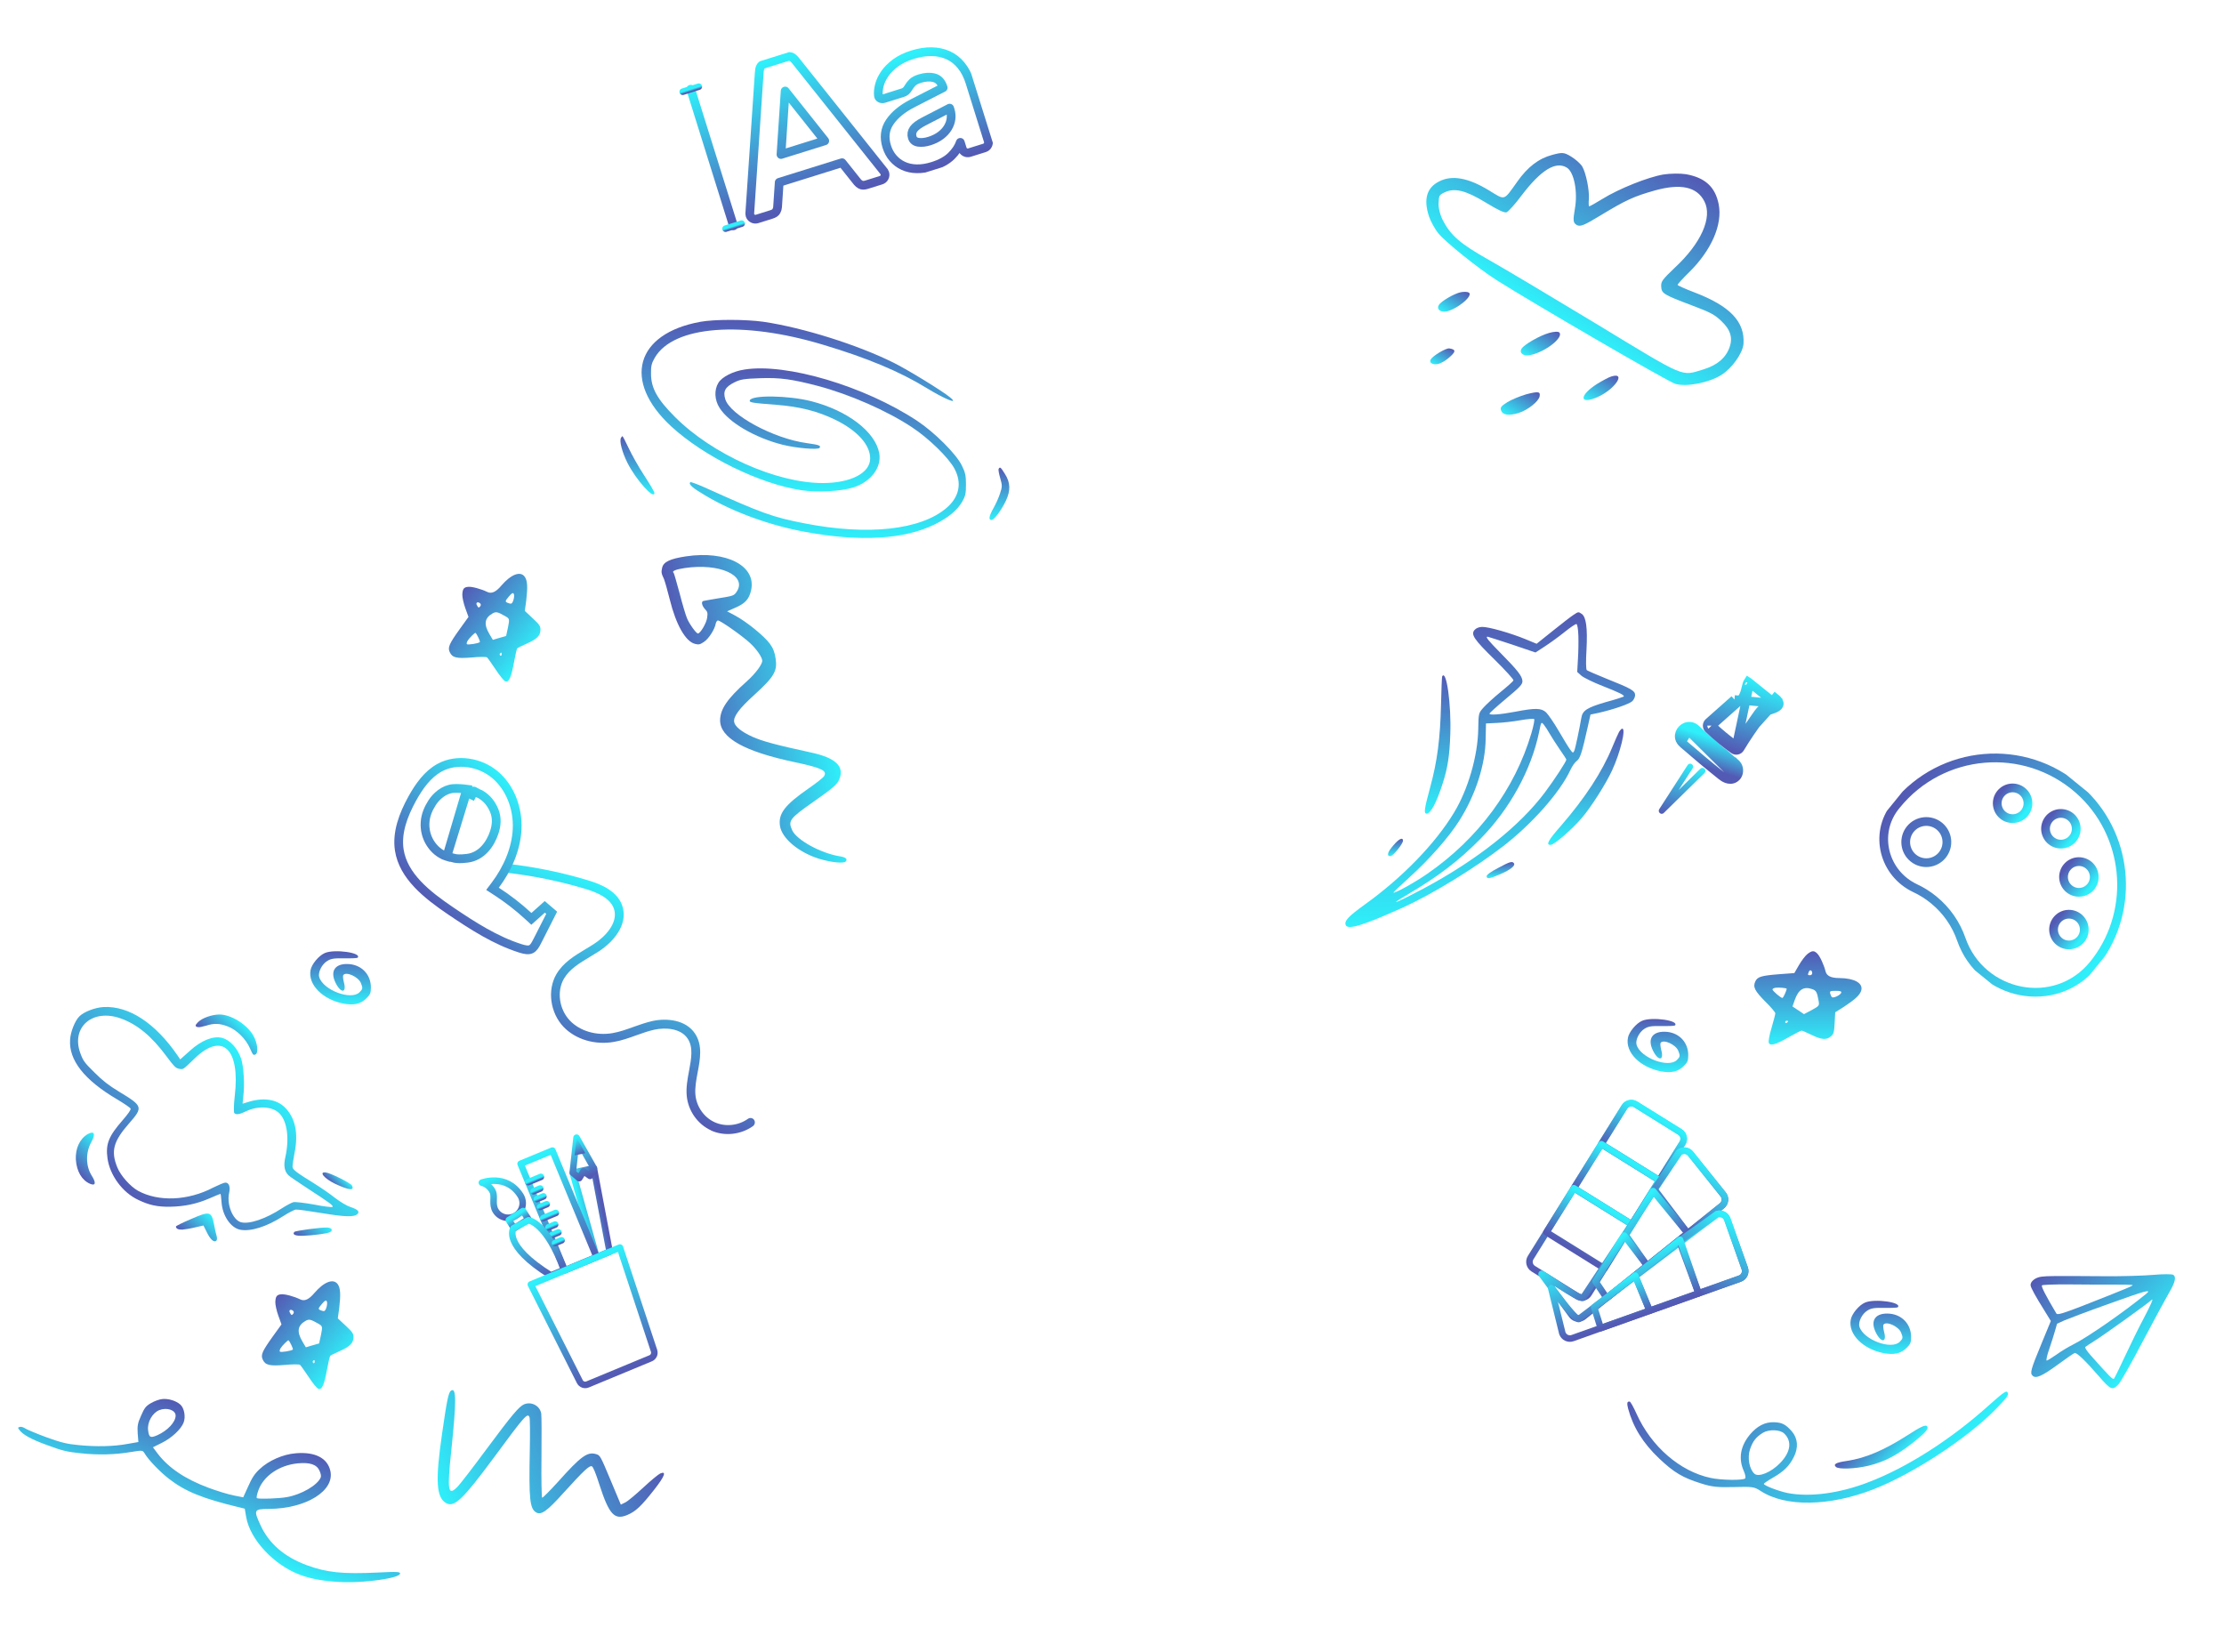 <svg width="1018" height="756" viewBox="0 0 1018 756" fill="none" xmlns="http://www.w3.org/2000/svg">
<path d="M320.602 147.298C290.91 152.696 284.803 174.352 307.153 195.097C322.227 209.014 347.825 221.565 367.057 224.427C374.334 225.467 385.119 224.882 390.577 223.126C398.633 220.59 403.636 213.956 402.467 207.453C400.648 197.633 388.043 187.943 371.345 183.651C360.885 180.985 344.057 180.725 343.212 183.261C342.888 184.237 344.187 184.432 355.102 185.277C366.083 186.123 374.269 188.204 382.39 192.171C392.461 197.113 398.309 203.616 398.309 209.859C398.309 216.493 389.472 221.11 376.608 221.11C355.362 221.11 326.125 208.038 308.972 190.87C300.851 182.741 297.992 177.668 297.992 171.035C297.927 167.523 298.252 166.288 299.746 163.686C308.323 149.054 339.899 146.648 376.868 157.833C397.074 163.881 411.758 170.059 423.907 177.473C432.484 182.741 439.241 185.472 434.888 181.895C431.379 178.969 415.461 169.214 409.029 166.027C392.591 157.833 367.512 149.964 349.515 147.298C341.263 146.128 327.035 146.128 320.602 147.298Z" fill="url(#paint0_linear_109_503)"/>
<path d="M340.808 169.149C335.546 169.93 330.478 172.531 328.854 175.197C326.84 178.449 327.034 183.066 329.373 186.708C333.532 193.341 345.551 200.365 358.156 203.552C364.263 205.112 374.529 206.023 375.179 204.982C375.828 203.942 374.919 203.617 369.331 202.836C354.063 200.755 334.116 189.96 331.972 182.676C330.868 179.099 331.972 177.083 336.195 175.002C338.924 173.637 340.549 173.376 347.89 173.116C357.051 172.791 362.574 173.572 374.269 176.628C388.823 180.465 406.04 188.009 417.41 195.553C425.142 200.625 434.238 209.535 436.902 214.542C440.41 221.11 439.111 227.484 433.263 232.491C421.503 242.571 397.399 245.237 368.356 239.58C353.673 236.718 348.93 235.027 322.421 223.061C319.043 221.566 316.184 220.525 315.989 220.72C315.015 221.631 316.899 223.321 323.006 226.898C335.676 234.442 352.503 240.555 368.681 243.482C393.566 248.099 413.902 246.928 427.871 240.035C434.108 236.913 438.006 233.727 440.41 229.695C441.905 227.093 442.164 225.923 442.164 221.761C442.164 217.664 441.84 216.233 440.215 212.981C437.551 207.649 427.741 197.894 419.814 192.626C395.775 176.758 359.975 166.093 340.808 169.149Z" fill="url(#paint1_linear_109_503)"/>
<path d="M284.283 200.365C283.373 201.73 284.738 206.933 287.207 211.875C291.105 219.614 299.551 229.044 299.551 225.597C299.551 225.142 297.472 221.63 294.938 217.728C292.405 213.891 289.221 208.234 287.792 205.177C286.362 202.121 285.063 199.649 284.933 199.649C284.803 199.649 284.478 199.974 284.283 200.365Z" fill="url(#paint2_linear_109_503)"/>
<path d="M457.108 214.607C456.913 214.932 457.238 216.883 457.823 218.834C458.797 222.216 458.797 222.736 457.758 225.858C457.173 227.744 455.809 230.735 454.769 232.556C452.69 236.263 452.365 238.019 453.859 238.019C455.029 238.019 458.342 233.597 460.422 229.239C462.631 224.622 462.501 220.85 460.032 217.013C458.018 213.762 457.758 213.567 457.108 214.607Z" fill="url(#paint3_linear_109_503)"/>
<path d="M720.132 281.535C719.05 282.224 714.808 285.495 710.761 288.759L703.361 294.678L698.282 292.577C691.423 289.757 681.245 286.858 678.388 286.957C676.895 287.009 675.677 287.507 674.927 288.379C673.179 290.457 674.687 292.682 684.311 302.108C689.091 306.822 692.876 310.985 692.762 311.445C692.646 311.839 689.998 314.209 686.9 316.724C683.802 319.24 680.274 322.486 679.023 323.896C676.772 326.447 676.772 326.447 676.64 333.87C676.413 346.046 672.003 361.296 665.61 371.865C657.068 386.088 641.816 401.78 624.817 413.955C617.143 419.492 615.201 421.577 615.98 423.437C616.971 425.745 623.918 423.616 642.097 415.436C655.218 409.513 675.016 397.437 688.12 387.285C701.414 376.996 714.112 362.629 718.828 352.444C719.613 350.725 720.976 348.79 721.802 348.241C723.26 347.149 724.087 344.778 726.842 332.383L728.022 327.071L731.766 326.291C738.731 324.682 745.861 322.221 747.182 320.939C747.936 320.197 748.478 318.942 748.448 318.097C748.38 316.147 746.656 315.166 735.383 310.678C730.768 308.821 726.674 307.011 726.34 306.763C725.937 306.386 725.871 302.614 726.203 297.202C726.705 287.358 726.012 282.372 724.014 281.01C722.482 279.957 722.482 279.957 720.132 281.535ZM722.477 291.019C722.574 293.814 722.484 298.698 722.268 301.829L721.947 307.566L723.894 309.32C725.032 310.257 729.396 312.383 733.548 313.995C741.325 317.043 743.773 318.259 743.209 318.865C743.019 319.001 739.291 320.237 734.847 321.433C726.545 323.869 724.381 325.181 723.847 328.518C722.926 333.821 721.086 342.605 720.603 343.663C720.057 344.788 719.925 344.727 718.697 343.078C717.947 342.063 715.603 338.24 713.459 334.541C711.315 330.841 708.714 327.093 707.704 326.087C705.489 324.081 702.95 323.974 693.457 325.801C686.675 327.079 681.812 327.443 681.785 326.663C681.776 326.403 685.178 323.291 689.348 319.828C695.793 314.463 696.921 313.252 696.869 311.757C696.79 309.483 694.615 306.76 686.73 298.77C681.205 293.171 679.845 291.462 680.884 291.425C681.079 291.419 686.142 293.065 692.06 295.006L702.85 298.665L707.172 295.847C709.525 294.333 713.646 291.327 716.176 289.287C718.768 287.179 721.246 285.531 721.575 285.65C722.034 285.764 722.371 287.965 722.477 291.019ZM700.952 335.692C693.389 361.203 676.686 383.778 653.452 399.879C647.677 403.919 637.854 409.336 637.824 408.491C637.82 408.361 641.094 405.319 645.063 401.667C654.265 393.343 663.146 383.273 667.953 375.688C675.41 363.911 679.93 349.958 680.038 338.111L680.186 331.144L685.118 330.907C687.845 330.812 692.702 330.253 695.868 329.687C699.098 329.119 701.951 328.89 702.22 329.141C702.551 329.324 701.941 332.339 700.952 335.692ZM709.344 335.855C710.176 337.323 712.237 340.505 713.881 342.92C715.59 345.334 716.966 347.498 716.973 347.693C717 348.473 711.754 356.529 707.282 362.541C695.792 377.973 676.119 393.624 651.737 406.641C639.353 413.188 634.866 415.036 643.402 409.989C658.247 401.274 667.619 394.115 677.604 384.007C691.043 370.395 700.947 352.35 704.506 335.048C705.447 330.33 705.444 330.265 706.665 331.719C707.277 332.479 708.511 334.323 709.344 335.855Z" fill="url(#paint4_linear_109_503)"/>
<path d="M660.127 309.587C660.006 309.851 659.755 315.717 659.603 322.554C659.232 338.055 657.904 348.447 654.616 360.47C651.906 370.39 651.654 372.481 653.017 372.433C654.9 372.368 657.646 367.197 660.399 358.512C662.629 351.601 663.536 345.909 663.847 336.137C664.35 322.585 662.09 306.2 660.127 309.587Z" fill="url(#paint5_linear_109_503)"/>
<path d="M741.106 335.011C740.615 335.874 739.231 339.045 737.971 342.082C733.356 353.305 725.516 365.291 714.516 377.972C708.513 384.818 707.477 386.807 709.814 386.725C711.438 386.669 719.453 379.753 724.015 374.453C728.14 369.69 735.106 358.775 737.946 352.56C741.693 344.426 744.367 333.465 742.549 333.529C742.225 333.54 741.598 334.213 741.106 335.011Z" fill="url(#paint6_linear_109_503)"/>
<path d="M637.79 386.954C635.039 390.108 634.583 391.946 636.466 391.88C637.7 391.837 642.25 386.213 642.2 384.783C642.141 383.093 640.35 383.936 637.79 386.954Z" fill="url(#paint7_linear_109_503)"/>
<path d="M685.674 397.326C682.482 398.999 680.451 400.436 680.474 401.086C680.521 402.451 681.816 402.275 686.748 400.152C691.422 398.102 693.699 396.266 693.011 395.183C692.258 394.103 691.226 394.334 685.674 397.326Z" fill="url(#paint8_linear_109_503)"/>
<path d="M325.444 517.449C331.538 520.209 339.063 519.426 344.642 515.468C345.561 514.804 345.801 513.542 345.177 512.6C344.542 511.68 343.305 511.462 342.364 512.117C337.953 515.259 331.992 515.881 327.155 513.69L327.113 513.671C322.255 511.471 318.82 506.541 318.319 501.148C318.023 497.903 318.695 494.281 319.36 490.786C320.495 484.737 321.666 478.493 318.178 473.17C313.934 466.688 305.084 465.975 298.794 467.317C295.739 467.989 292.788 469.052 289.942 470.055C286.679 471.24 283.613 472.329 280.376 472.893C272.937 474.163 265.48 471.972 260.88 467.173C255.966 462.048 254.758 453.804 258.11 448.021C260.656 443.612 265.183 440.892 269.991 438.008C271.369 437.183 272.788 436.323 274.174 435.422C280.796 431.093 287.143 423.583 285.12 415.549C283.227 408.023 275.109 404.742 269.189 402.957C257.105 399.303 244.596 396.748 232.024 395.35C230.926 395.222 229.906 396.052 229.757 397.17C229.608 398.289 230.403 399.308 231.501 399.436C243.83 400.803 256.105 403.305 267.967 406.884C272.985 408.393 279.813 411.063 281.213 416.626C282.706 422.548 277.204 428.596 272.051 431.956C270.759 432.821 269.359 433.637 268.013 434.45C262.957 437.485 257.756 440.612 254.646 445.978C250.419 453.289 251.851 463.637 257.977 470.05C263.465 475.777 272.281 478.426 280.988 476.913C284.55 476.312 287.938 475.079 291.222 473.904C294.079 472.878 296.78 471.913 299.574 471.307C304.639 470.228 311.67 470.644 314.819 475.471C317.408 479.437 316.439 484.613 315.416 490.08C314.705 493.844 313.977 497.758 314.342 501.587C314.964 508.406 319.317 514.595 325.443 517.396L325.507 517.425L325.444 517.449Z" fill="url(#paint9_linear_109_503)"/>
<path d="M204.55 392.007L204.567 392.012C205.302 392.229 206.044 392.387 206.701 392.527L206.733 392.534L206.753 392.538L206.772 392.541C206.956 392.577 207.132 392.624 207.382 392.691C207.462 392.712 207.55 392.736 207.649 392.762C207.995 392.853 208.466 392.971 208.972 393.018C210.664 393.194 212.426 393.037 213.891 392.847C220.549 392.027 224.493 386.259 226.215 381.076C227.257 377.944 227.663 374.517 226.228 371.05C224.942 367.93 222.902 365.234 219.736 363.492L219.712 363.479L219.688 363.466C219.447 363.343 219.175 363.225 218.88 363.133C218.73 363.052 218.568 362.964 218.399 362.872C217.929 362.616 217.405 362.331 216.921 362.093C216.92 362.092 216.919 362.092 216.918 362.091L216.034 363.884C215.19 363.466 214.308 363.319 213.392 363.206L204.55 392.007ZM204.55 392.007L204.534 392.002C201.23 390.965 198.605 388.59 196.907 385.838C195.162 383.031 194.352 379.708 194.575 376.433L194.576 376.404L194.579 376.352C194.801 372.959 196.137 370.034 197.796 367.423L197.801 367.415C199.696 364.463 203.232 361.291 207.413 360.938L207.429 360.937L207.446 360.935C209.523 360.794 211.707 360.973 213.643 361.224L204.55 392.007ZM227.237 407.997L225.437 406.832L226.726 405.12C232.127 397.951 236.261 388.88 236.706 379.516C237.152 370.159 233.607 360.524 226.596 354.618C219.645 348.761 209.158 347.128 201.343 351.324L201.33 351.336L201.097 351.466C195.749 354.435 191.905 359.754 188.695 365.552C184.558 373.043 181.554 381.165 182.766 389.061C183.679 395.001 186.803 400.123 191.128 404.718C195.465 409.326 200.911 413.303 206.308 416.964C216.507 423.866 226.79 430.475 238.211 434.106C240.342 434.775 241.921 435.024 243.081 434.474C244.204 433.936 244.966 432.693 245.924 430.807L245.926 430.803C248.13 426.483 250.335 422.133 252.528 417.793C251.981 417.325 251.431 416.857 250.88 416.388L250.878 416.386C250.375 415.957 249.871 415.527 249.367 415.097C248.79 415.613 248.213 416.132 247.634 416.652L247.632 416.654C246.619 417.565 245.601 418.479 244.583 419.385L243.228 420.591L241.894 419.363C237.341 415.172 232.433 411.361 227.237 407.997Z" stroke="url(#paint10_linear_109_503)" stroke-width="4"/>
<g clip-path="url(#clip0_109_503)">
<path d="M262.155 536.769L273.033 575.423L279.037 572.934L271.833 534.777L262.155 536.769Z" stroke="url(#paint11_linear_109_503)" stroke-width="3" stroke-linecap="round" stroke-linejoin="round"/>
<path d="M262.162 536.769L263.91 520.748L271.844 534.769L270.091 538.245L267.075 536.14L265.14 539.28L262.162 536.769Z" stroke="url(#paint12_linear_109_503)" stroke-width="3" stroke-linecap="round" stroke-linejoin="round"/>
<path d="M263.023 528.845L267.922 527.843L263.91 520.749L263.023 528.845Z" fill="url(#paint13_linear_109_503)"/>
<path d="M252.865 526.669L238.307 532.705L258.511 581.443L273.07 575.407L252.865 526.669Z" stroke="url(#paint14_linear_109_503)" stroke-width="3" stroke-linecap="round" stroke-linejoin="round"/>
<path d="M241.788 541.102L247.58 538.701" stroke="url(#paint15_linear_109_503)" stroke-width="3" stroke-linecap="round" stroke-linejoin="round"/>
<path d="M244.254 545.275L247.265 544.027" stroke="url(#paint16_linear_109_503)" stroke-width="3" stroke-linecap="round" stroke-linejoin="round"/>
<path d="M245.744 548.869L248.755 547.62" stroke="url(#paint17_linear_109_503)" stroke-width="3" stroke-linecap="round" stroke-linejoin="round"/>
<path d="M247.233 552.462L250.245 551.214" stroke="url(#paint18_linear_109_503)" stroke-width="3" stroke-linecap="round" stroke-linejoin="round"/>
<path d="M248.627 557.6L254.419 555.199" stroke="url(#paint19_linear_109_503)" stroke-width="3" stroke-linecap="round" stroke-linejoin="round"/>
<path d="M251.093 561.774L254.105 560.526" stroke="url(#paint20_linear_109_503)" stroke-width="3" stroke-linecap="round" stroke-linejoin="round"/>
<path d="M252.583 565.367L255.595 564.119" stroke="url(#paint21_linear_109_503)" stroke-width="3" stroke-linecap="round" stroke-linejoin="round"/>
<path d="M238.208 547.143C240.193 550.26 239.274 554.387 236.165 556.368C233.048 558.354 228.921 557.434 226.94 554.326C224.995 551.278 226.665 547.814 225.537 545.457C223.853 541.944 220.569 541.335 220.569 541.335C220.569 541.335 231.781 537.044 238.208 547.143Z" stroke="url(#paint22_linear_109_503)" stroke-width="3" stroke-linecap="round" stroke-linejoin="round"/>
<path d="M239.418 554.307L232.915 558.449L235.322 562.228L241.825 558.086L239.418 554.307Z" stroke="url(#paint23_linear_109_503)" stroke-width="3" stroke-linecap="round" stroke-linejoin="round"/>
<path d="M241.923 558.55L238.431 560.409L237.067 561.138L235.021 562.228C235.021 562.228 229.736 569.811 252.15 583.804L255.384 582.463L256.769 581.889L258.155 581.315C250.353 559.533 241.923 558.55 241.923 558.55Z" stroke="url(#paint24_linear_109_503)" stroke-width="3" stroke-linecap="round" stroke-linejoin="round"/>
<path d="M283.762 571.04L242.996 587.939L265.4 632.399C266.057 633.696 267.591 634.262 268.93 633.707L297.816 621.732C299.156 621.177 299.835 619.683 299.386 618.31L283.762 571.04Z" stroke="url(#paint25_linear_109_503)" stroke-width="3" stroke-linecap="round" stroke-linejoin="round"/>
<path d="M254.058 568.978L257.06 567.733" stroke="url(#paint26_linear_109_503)" stroke-width="3" stroke-linecap="round" stroke-linejoin="round"/>
</g>
<path d="M745.216 644.675C747.513 653.214 751.983 660.502 759.484 667.619C766.229 674.021 770.247 676.4 778.686 679.034C783.508 680.565 786.091 680.867 793.627 680.673C802.265 680.451 802.911 680.526 805.858 682.427C817.231 689.905 837.453 689.569 857.702 681.646C875.995 674.462 900.803 658.146 913.869 644.66C918.344 640.039 919.321 638.726 919.113 637.812C918.654 636.123 917.705 636.745 910.294 643.326C893.051 658.851 873.023 671.642 855.545 678.345C842.166 683.563 828.513 685.385 818.207 683.397C814.091 682.537 807.449 679.995 807.382 679.216C807.374 678.94 809.317 677.648 811.672 676.301C816.698 673.367 818.981 671.055 821.079 666.955C823.264 662.669 822.967 658.446 820.214 655.207C817.369 651.969 815.737 651.138 812.101 651.001C807.959 650.832 804.285 652.72 800.987 656.667C796.622 661.928 795.671 667.654 798.165 673.246C798.85 674.791 799.167 676.346 798.809 676.723C797.915 677.666 787.796 677.558 782.986 676.487C768.974 673.49 755.889 662.148 749.147 647.241C747.777 644.15 746.33 641.612 746.007 641.574C744.805 641.329 744.599 642.208 745.216 644.675ZM807.033 655.775C809.795 654.187 814.765 654.335 816.652 656.126C820.332 659.617 819.729 664.599 814.851 669.644C810.826 673.885 804.914 676.336 803.027 674.546C800.669 672.308 799.799 667.272 801.03 663.424C802.352 659.574 803.776 657.79 807.033 655.775Z" fill="url(#paint27_linear_109_503)"/>
<path d="M840.373 671.47C841.6 672.634 849.133 672.349 855.119 670.953C863.022 669.049 869.052 665.813 877.69 658.694C881.65 655.466 882.982 653.684 882.039 652.789C881.284 652.073 879.195 653.046 873.183 656.925C862.468 663.775 853.968 667.443 845.312 668.723C840.319 669.449 839.052 670.217 840.373 671.47Z" fill="url(#paint28_linear_109_503)"/>
<path d="M929.473 588.349C929.644 589.586 931.722 593.348 935.852 599.955L938.736 604.663L934.46 615.026C929.536 626.923 929.118 628.497 930.392 629.706C931.901 631.138 934.629 629.965 941.935 624.627C945.769 621.816 949.199 619.429 949.656 619.325C950.615 619.07 954.531 622.786 960.556 629.758C966.201 636.279 966.899 636.583 969.717 633.614C970.7 632.577 975.795 623.618 980.958 613.738C986.212 603.855 991.513 594.018 992.833 591.777C995.649 587.014 996.226 584.517 994.82 583.541C994.212 583.143 990.166 583.155 985.67 583.547C981.175 583.938 971.113 584.243 963.295 584.168C939.427 584 937.497 584.05 934.608 584.354C931.72 584.658 929.288 586.56 929.473 588.349ZM946.474 587.911C952.683 587.982 961.788 588.023 966.661 587.99C971.534 587.957 975.814 588.076 976.139 588.206C976.742 588.42 973.468 589.792 953.447 597.663C944.619 601.109 941.745 601.964 941.313 601.286C936.5 593.225 934.222 588.824 934.669 588.353C934.937 588.07 940.22 587.888 946.474 587.911ZM964.741 597.005C982.32 590.668 985.241 589.857 982.317 592.277C972.508 600.346 955.399 612.234 949.181 615.291C946.958 616.406 943.472 618.472 941.398 619.997C939.321 621.43 937.286 622.724 936.874 622.78C936.462 622.837 936.992 620.294 938.106 617.231C939.128 614.17 940.358 610.322 940.776 608.748L941.575 605.923L944.754 604.462C946.573 603.679 955.54 600.276 964.741 597.005ZM959.337 613.375C963.362 610.834 983.53 596.384 984.782 595.064C985.992 593.884 984.65 596.999 981.192 603.571C979.177 607.301 975.426 614.938 972.816 620.522C970.251 626.06 967.895 630.81 967.626 631.093C967.134 631.611 965.528 629.998 956.948 620.333C955.337 618.535 954.235 616.862 954.503 616.579C954.727 616.344 956.94 614.862 959.337 613.375Z" fill="url(#paint29_linear_109_503)"/>
<path d="M302.242 674.44C301.402 674.792 297.946 677.65 294.495 680.858C291.045 684.065 287.339 687.168 286.225 687.706L284.176 688.706L279.454 677.441C274.782 666.295 274.707 666.116 272.79 665.58C268.846 664.416 265.874 666.577 255.411 678.29C251.697 682.383 248.417 685.66 248.162 685.555C247.907 685.451 247.737 677.139 247.854 667.156C247.946 657.114 247.909 648.112 247.748 647.053C247.171 643.49 243.261 641.395 239.902 642.803C237.563 643.784 234.234 647.786 222.827 663.134C216.48 671.712 210.378 679.695 209.199 680.753C205.075 684.877 204.61 682.254 206.563 664.034C208.928 641.415 208.931 634.862 206.459 636.532C205.3 637.3 204.571 640.776 202.377 656.067C199.155 677.988 199.68 685.8 204.476 688.157C208.115 689.943 212.204 685.904 226.116 667.11C240.226 647.951 241.484 646.578 242.363 648.675C242.615 649.275 242.677 656.152 242.501 663.976C242.061 686.14 242.494 690.538 245.408 692.275C247.676 693.649 250.399 691.733 257.991 683.267C267.306 673.022 269.793 670.711 270.899 671.164C271.495 671.407 272.625 674.103 274.431 679.757C278.802 693.213 281.273 695.911 287.09 693.472C290.989 691.838 293.51 689.442 299.439 681.885C304.315 675.685 305.18 673.208 302.242 674.44Z" fill="url(#paint30_linear_109_503)"/>
<path d="M760.194 372.43C760.043 372.38 759.902 372.299 759.771 372.189C759.228 371.758 759.102 370.981 759.482 370.389L772.495 350.18C772.906 349.548 773.754 349.362 774.388 349.773C775.021 350.184 775.208 351.031 774.797 351.663L768.374 361.62L778.308 351.878C778.85 351.357 779.704 351.357 780.242 351.903C780.765 352.444 780.767 353.297 780.22 353.833L761.569 372.119C761.198 372.48 760.656 372.6 760.189 372.445L760.194 372.43Z" fill="url(#paint31_linear_109_503)"/>
<path d="M772.888 334.474C774.049 334.315 774.569 334.813 775.551 335.755C775.622 335.823 775.696 335.894 775.773 335.967C775.749 336.2 785.91 344.869 789.966 348.319L790.647 346.272M772.888 334.474L793.023 354.478C793.856 353.937 794.065 352.754 793.742 351.811C793.645 351.527 793.478 351.279 793.272 351.054L793.507 350.347L793.512 350.332L791.621 349.703C791.729 349.575 791.829 349.458 791.92 349.35C791.92 349.35 791.92 349.35 791.92 349.35C792.903 348.191 792.903 348.191 792.903 348.191L792.903 348.19L792.9 348.188L792.892 348.181L792.858 348.152L792.726 348.04L792.223 347.613C791.833 347.282 791.292 346.822 790.647 346.272M772.888 334.474C771.397 334.679 770.209 336.389 770.824 337.762L772.888 334.474ZM790.647 346.272L790.663 346.222L792.928 348.192C793.037 348.287 793.177 348.393 793.391 348.551C793.407 348.563 793.424 348.576 793.441 348.588C793.628 348.726 793.867 348.903 794.098 349.093C794.585 349.495 795.29 350.159 795.634 351.163C796.143 352.649 795.968 354.949 794.113 356.155L794.106 356.16L794.106 356.16C792.78 357.014 791.369 356.834 790.359 356.47C789.369 356.114 788.494 355.498 787.866 354.99C782.037 350.337 776.304 345.548 770.677 340.644L770.671 340.638L770.665 340.633C770.65 340.62 770.635 340.607 770.62 340.593C770.199 340.222 769.443 339.553 769.005 338.594L769.001 338.587L768.998 338.58C768.347 337.125 768.711 335.633 769.39 334.589C770.064 333.552 771.212 332.686 772.615 332.492L772.617 332.492C773.667 332.348 774.575 332.53 775.418 333.047C775.987 333.396 776.525 333.915 776.958 334.332C777.026 334.397 777.09 334.46 777.152 334.519L777.862 335.195L777.859 335.225C778.271 335.601 778.852 336.118 779.555 336.735C781.029 338.03 783.003 339.734 784.983 341.433C786.961 343.131 788.942 344.821 790.428 346.086C790.502 346.149 790.575 346.211 790.647 346.272Z" stroke="url(#paint32_linear_109_503)" stroke-width="4"/>
<path d="M800.906 312.591L800.906 312.591C800.7 312.424 800.502 312.268 800.307 312.133C800.254 312.097 800.204 312.064 800.158 312.034C799.788 312.595 799.545 313.391 799.265 314.594C799.238 314.711 799.21 314.833 799.181 314.96C798.883 316.276 798.47 318.093 797.367 319.544L797.361 319.552L797.361 319.552C796.694 320.42 795.884 321.136 795.236 321.705M800.906 312.591L794.766 341.458C794.766 341.458 794.766 341.458 794.766 341.458M800.906 312.591L800.911 312.595C804.398 315.408 807.874 318.201 811.348 320.993L811.348 320.993L800.906 312.591ZM795.236 321.705C795.235 321.705 795.235 321.706 795.234 321.706L793.914 320.204M795.236 321.705C795.236 321.704 795.237 321.704 795.237 321.703L793.914 320.204M795.236 321.705C794.895 322.006 794.554 322.306 794.213 322.607C790.694 325.711 787.158 328.831 783.473 332.133M793.914 320.204C793.573 320.505 793.231 320.806 792.889 321.108C789.365 324.216 785.817 327.347 782.119 330.661C781.263 331.428 781.23 332.76 782.063 333.552C785.682 336.992 789.542 340.172 793.6 343.083C794.557 343.77 795.893 343.457 796.493 342.443C799.265 337.76 802.62 333.014 805.905 328.365C806.144 328.027 806.383 327.688 806.622 327.351C807.661 325.882 808.776 325.516 810.268 325.027C810.768 324.863 811.31 324.685 811.906 324.447C816.132 322.762 814.055 320.602 812.601 319.434L811.349 320.993C811.67 321.251 811.96 321.514 812.174 321.766C812.243 321.847 812.293 321.914 812.329 321.968M793.914 320.204L812.329 321.968M783.473 332.133C783.462 332.123 783.452 332.112 783.441 332.102C783.441 332.102 783.443 332.104 783.446 332.108C783.449 332.113 783.451 332.117 783.453 332.122C783.457 332.131 783.457 332.137 783.457 332.139C783.457 332.141 783.456 332.144 783.455 332.147C783.455 332.147 783.454 332.148 783.454 332.149C783.454 332.149 783.454 332.15 783.453 332.15C783.453 332.15 783.453 332.151 783.452 332.151C783.452 332.152 783.452 332.152 783.452 332.152C783.452 332.152 783.452 332.151 783.454 332.15C783.46 332.144 783.467 332.139 783.473 332.133ZM783.473 332.133C787.009 335.491 790.782 338.599 794.749 341.447M794.749 341.447C794.746 341.448 794.743 341.449 794.74 341.45C794.74 341.45 794.739 341.45 794.739 341.45C794.737 341.451 794.74 341.45 794.746 341.451C794.751 341.452 794.755 341.453 794.76 341.455C794.763 341.457 794.765 341.458 794.766 341.458M794.749 341.447C794.752 341.446 794.754 341.444 794.756 341.443C794.758 341.441 794.761 341.439 794.763 341.436C794.765 341.434 794.768 341.43 794.772 341.424C797.588 336.669 800.987 331.859 804.261 327.226C804.504 326.882 804.746 326.539 804.988 326.197L804.989 326.195C805.929 324.868 806.972 324.164 808.11 323.679C808.614 323.465 809.139 323.293 809.608 323.139L809.65 323.125C810.151 322.96 810.636 322.801 811.164 322.59L811.165 322.59C811.814 322.331 812.159 322.107 812.329 321.968M794.749 341.447C794.755 341.451 794.76 341.454 794.766 341.458M794.766 341.458L812.329 321.968M812.329 321.968C812.402 322.077 812.419 322.131 812.42 322.131C812.421 322.131 812.42 322.129 812.419 322.125C812.412 322.088 812.407 322.015 812.429 321.93C812.446 321.867 812.467 321.835 812.467 321.835C812.466 321.835 812.464 321.839 812.458 321.846C812.437 321.872 812.397 321.913 812.329 321.968ZM799.783 311.841C799.783 311.841 799.785 311.841 799.787 311.842C799.785 311.841 799.783 311.841 799.783 311.841Z" stroke="url(#paint33_linear_109_503)" stroke-width="4"/>
<path d="M303.907 264.988C304.329 266.041 305.555 270.259 306.57 274.377C309.432 285.97 313.811 293.655 318.114 294.716C319.828 295.181 320.461 295.02 322.31 293.756C324.461 292.316 327.225 287.958 327.629 285.4C327.789 284.719 328.217 284.063 328.603 284.005C329.641 283.915 339.792 291.06 343.311 294.342C346.135 296.939 348.644 300.504 348.905 302.238C349.147 303.844 345.923 308.206 341.866 311.839C332.994 319.744 329.699 324.511 329.617 329.648C329.585 337.734 340.584 343.963 363.815 348.878C376.112 351.495 378.733 352.744 377.207 355.273C376.844 355.919 373.671 358.433 370.157 360.867C359.258 368.42 356.179 372.432 357.02 378.021C357.871 383.675 365.33 389.977 374.595 392.985C380.319 394.752 386.339 395.423 387.213 394.24C388.033 393.132 387.061 392.358 384.235 391.929C375.671 390.524 364.775 384.542 362.664 380.129C360.618 375.706 361.264 374.755 372.747 366.719C380.781 361.108 383.047 359.125 383.944 357.216C386.887 350.991 382.783 346.878 370.965 344.386C354.918 340.887 348.956 339.287 344.37 337.218C339.433 335.004 336.361 332.509 336.052 330.454C335.675 327.948 338.352 324.326 345.415 317.941C354.378 309.759 355.894 307.166 355.034 301.447C354.599 298.556 353.933 296.751 352.363 294.622C349.873 291.186 341.555 284.422 336.487 281.768L332.84 279.82L336.662 278.128C341.173 276.201 342.906 274.166 343.814 270.153C346.28 259.006 332.515 251.879 313.995 254.666C306.663 255.769 303.657 257.207 303.079 259.922C302.598 261.966 302.749 262.534 303.907 264.988ZM313.482 259.999C329.311 257.683 341.934 263.34 337.316 270.671C336.034 272.638 335.85 272.731 329.365 273.772C325.709 274.388 322.374 274.956 321.934 275.088C320.86 275.381 321.279 277.289 322.771 278.904C323.855 279.989 324.016 280.622 323.683 282.775C323.387 285.184 320.662 289.799 319.505 289.974C318.797 290.08 315.741 285.941 314.534 283.166C313.936 281.81 312.362 276.594 311.074 271.531C309.731 266.543 308.505 262.325 308.357 262.216C307.321 261.452 309.173 260.648 313.482 259.999Z" fill="url(#paint34_linear_109_503)"/>
<g clip-path="url(#clip1_109_503)">
<path d="M768.959 518.133L748.646 505.488C746.922 504.414 744.654 504.942 743.58 506.666L700.633 575.655C699.559 577.379 700.087 579.647 701.811 580.721L722.124 593.366C723.848 594.44 726.116 593.912 727.19 592.188L770.137 523.199C771.211 521.474 770.683 519.206 768.959 518.133Z" stroke="url(#paint35_linear_109_503)" stroke-width="3" stroke-linecap="round" stroke-linejoin="round"/>
<path d="M759.523 540.249L732.966 523.716L743.58 506.666C744.656 504.938 746.919 504.412 748.646 505.488L768.959 518.133C770.687 519.208 771.213 521.471 770.137 523.199L759.523 540.249Z" stroke="url(#paint36_linear_109_503)" stroke-width="3" stroke-linecap="round" stroke-linejoin="round"/>
<path d="M759.523 540.249L732.966 523.716L720.409 543.888L746.966 560.421L759.523 540.249Z" stroke="url(#paint37_linear_109_503)" stroke-width="3" stroke-linecap="round" stroke-linejoin="round"/>
<path d="M746.971 560.412L720.414 543.879L707.856 564.052L734.413 580.584L746.971 560.412Z" stroke="url(#paint38_linear_109_503)" stroke-width="3" stroke-linecap="round" stroke-linejoin="round"/>
<path d="M768.637 527.5L724.659 593.995C723.073 595.265 704.385 581.641 705.655 583.227L719.587 602.141C720.857 603.727 723.172 603.983 724.757 602.713L788.191 551.918C789.776 550.649 790.032 548.334 788.763 546.749L773.807 528.072C772.537 526.486 770.223 526.23 768.637 527.5Z" stroke="url(#paint39_linear_109_503)" stroke-width="3" stroke-linecap="round" stroke-linejoin="round"/>
<path d="M772.514 564.46L757.259 544.316L768.632 527.494C770.212 526.227 772.536 526.481 773.804 528.061L788.76 546.73C790.027 548.31 789.773 550.635 788.193 551.902L772.519 564.451L772.514 564.46Z" stroke="url(#paint40_linear_109_503)" stroke-width="3" stroke-linecap="round" stroke-linejoin="round"/>
<path d="M756.713 545.192L744.155 565.365L753.971 579.315L772.519 564.462L756.713 545.192Z" stroke="url(#paint41_linear_109_503)" stroke-width="3" stroke-linecap="round" stroke-linejoin="round"/>
<path d="M743.444 565.53L730.34 586.579L735.415 594.164L753.963 579.311L743.444 565.53Z" stroke="url(#paint42_linear_109_503)" stroke-width="3" stroke-linecap="round" stroke-linejoin="round"/>
<path d="M785.926 555.795L722.705 603.731C720.791 604.411 709.406 587.877 710.087 589.791L715.133 610.253C715.814 612.167 717.917 613.167 719.831 612.486L796.403 585.271C798.316 584.591 799.317 582.488 798.636 580.574L790.623 558.029C789.943 556.115 787.84 555.114 785.926 555.795Z" stroke="url(#paint43_linear_109_503)" stroke-width="3" stroke-linecap="round" stroke-linejoin="round"/>
<path d="M777.481 592.001L768.674 568.009L785.921 555.806C787.841 555.127 789.942 556.131 790.617 558.036L798.628 580.571C799.307 582.491 798.303 584.592 796.398 585.267L777.477 591.987L777.481 592.001Z" stroke="url(#paint44_linear_109_503)" stroke-width="3" stroke-linecap="round" stroke-linejoin="round"/>
<path d="M769.018 567.456L748.459 583.864L755.095 599.965L777.484 592.007L769.018 567.456Z" stroke="url(#paint45_linear_109_503)" stroke-width="3" stroke-linecap="round" stroke-linejoin="round"/>
<path d="M748.459 583.864L729.704 598.353L732.707 607.92L755.097 599.962L748.459 583.864Z" stroke="url(#paint46_linear_109_503)" stroke-width="3" stroke-linecap="round" stroke-linejoin="round"/>
</g>
<path d="M827.304 436.7C826.394 437.415 824.64 439.691 823.47 441.707L821.326 445.414L814.309 445.934C806.123 446.585 804.434 447.105 803.459 449.251C802.289 451.787 803.199 453.543 808.007 458.421C810.541 460.892 812.62 463.363 812.62 463.818C812.62 464.273 811.84 467.265 810.931 470.387C809.956 473.573 809.371 476.695 809.631 477.28C810.216 478.906 812.62 478.255 818.792 474.744C821.651 473.118 824.315 471.752 824.64 471.752C825.03 471.752 827.044 472.663 829.188 473.703C833.736 475.914 835.945 476.109 838.024 474.419C839.323 473.378 839.583 472.468 839.778 468.305L840.038 463.363L844.066 460.827C849.264 457.38 851.473 455.364 851.993 453.218C852.772 449.966 848.744 447.755 842.052 447.69C838.089 447.69 836.14 446.715 835.62 444.634C834.905 441.707 833.021 437.61 831.787 436.44C830.357 435.009 829.383 435.074 827.304 436.7ZM829.513 445.479C829.513 445.999 829.058 446.39 828.538 446.39C827.434 446.39 827.369 446.259 827.953 444.829C828.408 443.658 829.513 444.048 829.513 445.479ZM817.818 452.568C817.818 453.413 816.258 456.795 815.869 456.795C815.089 456.795 811.321 453.543 811.321 452.893C811.321 452.568 811.97 452.242 812.815 452.112C814.179 451.917 817.818 452.242 817.818 452.568ZM829.708 452.828C831.397 453.478 831.722 454.193 832.436 458.095C832.826 460.306 832.761 460.437 829.318 462.323L825.744 464.208L823.145 462.453L820.482 460.697L821.456 457.9C823.21 452.828 825.679 451.332 829.708 452.828ZM842.767 454.454C842.377 455.494 839.388 456.925 838.609 456.47C838.349 456.34 837.959 455.559 837.764 454.844C837.439 453.673 837.764 453.543 840.298 453.543C842.377 453.543 843.027 453.738 842.767 454.454ZM818.467 467.46C818.467 467.655 818.208 467.98 817.818 468.175C817.493 468.371 817.168 468.24 817.168 467.915C817.168 467.525 817.493 467.2 817.818 467.2C818.208 467.2 818.467 467.33 818.467 467.46Z" fill="url(#paint47_linear_109_503)"/>
<path d="M126.028 596.036C125.99 597.193 126.602 600 127.392 602.193L128.849 606.22L124.73 611.925C119.958 618.608 119.269 620.236 120.284 622.363C121.472 624.891 123.401 625.325 130.229 624.785C133.751 624.437 136.981 624.436 137.329 624.729C137.677 625.022 139.465 627.545 141.268 630.25C143.08 633.047 145.092 635.504 145.707 635.682C147.328 636.281 148.378 634.023 149.663 627.039C150.259 623.804 150.929 620.887 151.138 620.638C151.389 620.34 153.382 619.384 155.558 618.413C160.178 616.356 161.749 614.791 161.794 612.112C161.834 610.448 161.304 609.663 158.245 606.834L154.63 603.454L155.282 598.739C155.99 592.542 155.869 589.554 154.561 587.775C152.575 585.085 148.29 586.745 143.932 591.824C141.381 594.857 139.38 595.721 137.453 594.779C134.753 593.442 130.405 592.247 128.714 592.438C126.699 592.611 126.122 593.399 126.028 596.036ZM134.168 599.997C134.566 600.332 134.572 600.931 134.238 601.329C133.527 602.174 133.385 602.14 132.667 600.772C132.064 599.67 133.073 599.076 134.168 599.997ZM132.065 613.51C132.712 614.054 134.296 617.424 134.045 617.722C133.543 618.319 128.629 619.11 128.132 618.691C127.883 618.482 128.052 617.775 128.496 617.045C129.225 615.875 131.816 613.3 132.065 613.51ZM139.918 604.578C141.503 603.704 142.259 603.916 145.705 605.881C147.648 607.006 147.706 607.139 146.933 610.988L146.076 614.937L143.059 615.795L140.001 616.704L138.488 614.158C135.735 609.55 136.18 606.698 139.918 604.578ZM149.568 595.631C150.113 596.599 149.284 599.807 148.434 600.111C148.167 600.226 147.319 600.022 146.646 599.71C145.541 599.205 145.651 598.873 147.282 596.934C148.62 595.343 149.188 594.971 149.568 595.631ZM143.88 622.599C144.029 622.724 144.111 623.133 144.009 623.556C143.949 623.931 143.641 624.096 143.392 623.886C143.093 623.635 143.054 623.177 143.263 622.929C143.514 622.63 143.781 622.515 143.88 622.599Z" fill="url(#paint48_linear_109_503)"/>
<path d="M211.623 272.211C211.585 273.368 212.198 276.176 212.988 278.368L214.445 282.395L210.326 288.1C205.554 294.784 204.865 296.411 205.88 298.538C207.068 301.066 208.997 301.5 215.825 300.96C219.347 300.612 222.576 300.612 222.925 300.905C223.273 301.198 225.061 303.72 226.864 306.426C228.675 309.223 230.688 311.679 231.303 311.857C232.923 312.456 233.973 310.198 235.259 303.214C235.855 299.98 236.524 297.062 236.734 296.813C236.985 296.515 238.978 295.56 241.154 294.589C245.774 292.532 247.345 290.967 247.389 288.287C247.43 286.623 246.9 285.838 243.84 283.01L240.225 279.629L240.877 274.914C241.586 268.718 241.465 265.729 240.157 263.95C238.17 261.26 233.885 262.92 229.528 267.999C226.977 271.032 224.975 271.896 223.048 270.954C220.349 269.617 216 268.422 214.31 268.613C212.295 268.786 211.717 269.574 211.623 272.211ZM219.764 276.172C220.162 276.507 220.168 277.106 219.833 277.504C219.122 278.349 218.981 278.315 218.263 276.947C217.66 275.845 218.669 275.251 219.764 276.172ZM217.661 289.685C218.308 290.229 219.892 293.599 219.641 293.898C219.139 294.494 214.225 295.285 213.727 294.866C213.478 294.657 213.648 293.951 214.092 293.221C214.821 292.051 217.412 289.476 217.661 289.685ZM225.513 280.753C227.098 279.879 227.855 280.091 231.301 282.056C233.244 283.181 233.302 283.314 232.528 287.164L231.671 291.112L228.655 291.971L225.596 292.879L224.084 290.333C221.331 285.726 221.776 282.873 225.513 280.753ZM235.164 271.806C235.709 272.774 234.88 275.982 234.03 276.286C233.763 276.401 232.915 276.197 232.242 275.886C231.137 275.381 231.247 275.048 232.878 273.109C234.216 271.518 234.784 271.147 235.164 271.806ZM229.476 298.774C229.625 298.9 229.707 299.308 229.605 299.732C229.545 300.106 229.237 300.271 228.988 300.062C228.689 299.81 228.649 299.352 228.858 299.104C229.109 298.805 229.376 298.69 229.476 298.774Z" fill="url(#paint49_linear_109_503)"/>
<path d="M74.256 640.39C72.895 640.508 70.562 641.376 69.052 642.272C66.743 643.635 66.077 644.497 64.558 648.026C63.024 651.41 62.814 652.72 63.029 656.061L63.345 660.063L58.381 660.925C52.049 662.111 44.087 662.275 35.932 661.466C30.645 660.959 28.034 660.337 21.251 657.887C16.744 656.213 12.427 654.401 11.642 653.901C10.88 653.341 9.761 652.995 9.16 653.118C8.165 653.373 8.119 653.495 8.707 654.338C10.395 656.699 14.188 658.801 21.642 661.5C28.28 663.966 30.685 664.582 36.832 665.2C45.026 666.093 52.805 665.86 60.209 664.587C65.295 663.77 65.295 663.77 66.326 665.471C68.038 668.327 73.537 674.046 77.546 677.062C84.818 682.676 92.767 685.906 108.855 689.8L112.037 690.566L112.686 694.414C114.472 704.721 125.381 716.403 137.379 720.86C145.967 724.05 158.351 725.042 171.048 723.514C178.149 722.683 182.671 721.518 183.078 720.421C183.441 719.445 182.026 719.336 172.984 719.793C156.757 720.565 149.484 719.806 140.348 716.413C130.116 712.612 123.087 706.533 119.222 698.091C116.008 691.07 116.205 690.726 123.156 690.672C140.184 690.545 153.355 682.325 151.2 673.2C149.837 667.352 144.179 664.487 135.457 665.202C129.542 665.641 122.903 668.587 118.822 672.482C116.486 674.667 115.313 676.52 113.597 680.392L111.33 685.378L106.939 684.51C104.55 684.039 99.442 682.489 95.544 681.041C84.825 677.059 77.228 671.948 72.228 665.443L70.006 662.468L74.001 660.483C78.581 658.229 82.934 654.158 84.067 651.11C85.063 648.427 84.314 644.472 82.537 642.911C80.563 641.137 77.001 640.091 74.256 640.39ZM80.392 647.941C80.393 650.924 76.723 654.834 71.983 656.958C68.77 658.332 68.206 657.983 67.786 654.636C67.335 651 69.764 646.699 72.932 645.448C76.411 644.104 80.354 645.43 80.392 647.941ZM146.226 673.156C146.784 674.266 147.047 675.612 146.843 676.16C145.507 679.757 137.914 684.152 131.255 685.286C127.614 685.946 118.846 686.227 117.628 685.775C117.263 685.639 117.608 683.963 118.332 682.012C120.755 675.489 127.89 670.647 136.307 669.819C141.835 669.305 144.986 670.337 146.226 673.156Z" fill="url(#paint50_linear_109_503)"/>
<g clip-path="url(#clip2_109_503)">
<path d="M958.286 441.478C958.709 440.956 959.132 440.419 959.537 439.868C977.675 415.811 974.152 381.312 951.519 361.42C926.629 339.537 888.799 342.896 868.097 368.378C867.868 368.66 867.639 368.942 867.409 369.225C857.626 381.738 862.303 399.822 876.681 406.576C879.603 407.942 882.41 409.696 885.027 411.823C891.083 416.743 895.356 423.054 897.743 429.92C906.821 456.01 940.898 462.95 958.277 441.471L958.286 441.478ZM874.42 379.506C877.7 375.469 883.637 374.855 887.675 378.135C891.712 381.415 892.327 387.352 889.047 391.39C885.767 395.427 879.829 396.041 875.792 392.761C871.754 389.481 871.14 383.544 874.42 379.506Z" stroke="url(#paint51_linear_109_503)" stroke-width="4" stroke-linecap="round" stroke-linejoin="round"/>
<path d="M942.585 430.952C939.565 428.499 939.115 424.072 941.561 421.061C944.007 418.05 948.441 417.591 951.452 420.037C954.463 422.483 954.922 426.917 952.476 429.928C950.029 432.939 945.596 433.398 942.585 430.952Z" stroke="url(#paint52_linear_109_503)" stroke-width="4" stroke-linecap="round" stroke-linejoin="round"/>
<path d="M947.152 406.874C944.132 404.42 943.682 399.994 946.128 396.983C948.574 393.972 953.008 393.513 956.019 395.959C959.03 398.405 959.488 402.839 957.042 405.85C954.596 408.861 950.162 409.32 947.152 406.874Z" stroke="url(#paint53_linear_109_503)" stroke-width="4" stroke-linecap="round" stroke-linejoin="round"/>
<path d="M938.906 384.811C935.887 382.358 935.436 377.931 937.882 374.92C940.328 371.909 944.762 371.45 947.773 373.896C950.784 376.343 951.243 380.776 948.797 383.787C946.351 386.798 941.917 387.257 938.906 384.811Z" stroke="url(#paint54_linear_109_503)" stroke-width="4" stroke-linecap="round" stroke-linejoin="round"/>
<path d="M916.804 373.146C913.785 370.692 913.334 366.266 915.78 363.255C918.227 360.244 922.66 359.785 925.671 362.231C928.682 364.677 929.141 369.111 926.695 372.122C924.249 375.133 919.815 375.592 916.804 373.146Z" stroke="url(#paint55_linear_109_503)" stroke-width="4" stroke-linecap="round" stroke-linejoin="round"/>
</g>
<path d="M148.655 436.247C145.926 437.418 142.612 441.385 142.158 444.051C140.858 450.685 147.745 457.578 157.296 459.399C161.909 460.244 164.963 459.594 167.562 457.123C169.446 455.302 169.771 454.586 169.771 451.985C169.771 446.262 165.807 441.905 160.09 441.32C153.593 440.735 150.864 444.246 153.593 449.839C155.997 454.782 158.79 454.652 157.426 449.709C157.036 448.213 156.906 446.718 157.101 446.392C158.271 444.506 164.118 447.108 165.223 450.034C166.132 452.31 166.067 452.701 164.573 454.196C160.739 458.033 147.875 453.221 146.121 447.238C145.471 445.157 147.29 441.385 149.759 439.889C151.514 438.784 152.878 438.588 157.621 438.654C160.739 438.719 163.468 438.588 163.663 438.393C165.937 436.117 153.073 434.296 148.655 436.247Z" fill="url(#paint56_linear_109_503)"/>
<path d="M751.655 467.247C748.926 468.418 745.612 472.385 745.158 475.051C743.858 481.685 750.745 488.578 760.296 490.399C764.909 491.244 767.963 490.594 770.562 488.123C772.446 486.302 772.771 485.586 772.771 482.985C772.771 477.262 768.807 472.905 763.09 472.32C756.593 471.735 753.864 475.246 756.593 480.839C758.997 485.782 761.79 485.652 760.426 480.709C760.036 479.213 759.906 477.718 760.101 477.392C761.271 475.506 767.118 478.108 768.223 481.034C769.132 483.31 769.067 483.701 767.573 485.196C763.739 489.033 750.875 484.221 749.121 478.238C748.471 476.157 750.29 472.385 752.759 470.889C754.514 469.784 755.878 469.588 760.621 469.654C763.739 469.719 766.468 469.588 766.663 469.393C768.937 467.117 756.073 465.296 751.655 467.247Z" fill="url(#paint57_linear_109_503)"/>
<path d="M853.655 596.247C850.926 597.418 847.612 601.385 847.158 604.051C845.858 610.685 852.745 617.578 862.296 619.399C866.909 620.244 869.963 619.594 872.562 617.123C874.446 615.302 874.771 614.586 874.771 611.985C874.771 606.262 870.807 601.905 865.09 601.32C858.593 600.735 855.864 604.246 858.593 609.839C860.997 614.782 863.79 614.652 862.426 609.709C862.036 608.213 861.906 606.718 862.101 606.392C863.271 604.506 869.118 607.108 870.223 610.034C871.132 612.31 871.067 612.701 869.573 614.196C865.739 618.033 852.875 613.221 851.121 607.238C850.471 605.157 852.29 601.385 854.759 599.889C856.514 598.784 857.878 598.588 862.621 598.654C865.739 598.719 868.468 598.588 868.663 598.393C870.937 596.117 858.073 594.296 853.655 596.247Z" fill="url(#paint58_linear_109_503)"/>
<path d="M41.2 541.847C43.773 542.949 44.096 541.432 41.983 538.124C39.227 533.805 39.138 527.554 41.806 522.772C43.876 518.956 43.188 517.44 40.107 519.142C36.521 521.258 34.45 525.717 34.724 530.773C35.089 536.197 37.477 540.24 41.2 541.847Z" fill="url(#paint59_linear_109_503)"/>
<path d="M63.305 549.237C68.268 551.625 72.128 552.45 77.828 552.356C84.355 552.261 90.055 551.063 95.893 548.532C98.468 547.428 100.72 546.462 100.904 546.462C101.042 546.416 101.271 548.116 101.408 550.276C101.819 556.389 105.539 561.949 109.859 562.866C114.685 563.829 122.04 561.528 129.489 556.744C132.017 555.134 134.73 553.708 135.419 553.662C136.155 553.569 141.486 554.302 147.231 555.265C158.124 557.052 162.122 557.188 163.64 555.671C164.744 554.567 163.779 553.603 160.332 552.455C158.861 551.996 155.691 550.113 153.302 548.276C151.004 546.438 146.915 543.636 144.25 541.983C135.565 536.609 134.049 535.461 133.912 534.128C133.866 533.439 134.281 530.451 134.88 527.463C136.631 518.545 135.117 511.697 130.477 506.965C126.618 503.106 120.459 502.19 113.38 504.491L111.035 505.182L111.359 502.01C112.051 496.172 111.549 488.037 110.31 484.407C108.703 479.765 105.258 476.044 101.719 475.08C97.629 474.025 92.158 476.188 86.87 481.016L82.501 484.925L81.353 483.225C71.11 468.292 59.026 460.346 47.397 460.949C43.49 461.18 38.433 463.113 36.317 465.228C34.34 467.206 32.269 472.309 32.084 475.894C31.436 485.271 38.648 494.414 53.582 503.186C56.798 505.115 59.601 506.998 59.785 507.458C60.015 507.871 58.635 509.894 56.105 512.791C49.759 520.057 48.287 523.642 49.203 530.169C50.256 537.936 56.09 545.885 63.305 549.237ZM53.659 534.257C50.675 526.859 51.918 522.4 59 514.307C65.623 506.766 65.439 506.306 54.503 499.693C49.816 496.845 47.105 494.778 43.246 490.919C38.652 486.416 38.009 485.498 36.769 482.051C32.408 470.148 42.432 461.503 55.3 466.185C62.883 468.893 69.453 474.36 76.251 483.549C79.742 488.236 80.339 488.833 81.902 489.2C83.924 489.567 83.556 489.843 89.12 484.462C101.72 472.23 110.036 479.994 107.452 501.69C106.99 505.643 106.943 509.182 107.264 509.504C108.137 510.377 109.7 510.1 112.734 508.628C118.159 506.052 124.686 506.416 127.856 509.586C131.439 513.17 132.539 520.983 130.604 529.717C129.729 533.532 130.188 536.106 132.025 537.944C132.577 538.495 136.436 541.159 140.572 543.823C150.864 550.529 152.748 551.861 152.196 552.413C151.921 552.689 148.152 552.231 143.786 551.36C139.42 550.58 135.145 550.077 134.318 550.261C133.444 550.491 131.054 551.779 128.985 553.113C121.582 557.943 113.951 560.52 110.183 559.419C106.552 558.272 103.751 551.424 104.857 546.184C105.548 543.196 104.813 541.266 103.113 541.313C102.423 541.359 99.987 542.417 97.642 543.567C86.056 549.64 72.543 550.198 63.169 545.054C59.63 543.08 55.128 538.026 53.659 534.257Z" fill="url(#paint60_linear_109_503)"/>
<path d="M83.522 562.833C84.625 562.741 87.246 562.326 89.314 561.819L93.129 560.944L94.691 564.069C96.298 567.423 98.044 568.893 99.055 567.882C99.377 567.56 99.424 566.595 99.148 565.675C98.873 564.848 98.277 562.32 97.91 560.114C96.764 554.461 95.936 554.278 87.431 558.005C83.616 559.615 80.535 561.134 80.535 561.409C80.535 562.421 81.684 562.926 83.522 562.833Z" fill="url(#paint61_linear_109_503)"/>
<path d="M138.769 565.657C143.457 565.471 149.479 564.687 150.95 564.042C152.559 563.26 151.962 562.02 149.894 561.883C147.09 561.746 135.323 563.314 134.771 563.866C133.575 565.062 135.229 565.796 138.769 565.657Z" fill="url(#paint62_linear_109_503)"/>
<path d="M153.259 541.795C159.692 544.825 162.404 545.146 161.118 542.664C160.521 541.516 151.147 536.832 149.032 536.649C145.861 536.329 148.388 539.407 153.259 541.795Z" fill="url(#paint63_linear_109_503)"/>
<path d="M90.736 470.167C91.195 470.259 92.804 469.937 94.367 469.476C97.907 468.325 100.527 468.37 104.295 469.839C108.293 471.354 112.566 475.535 114.448 479.901C115.78 482.888 115.918 483.117 116.929 482.657C118.4 482.013 117.897 477.463 116.014 474.108C113.075 468.87 105.585 464.231 100.207 464.372C96.806 464.465 92.53 465.984 90.645 467.869C89.174 469.341 89.173 469.892 90.736 470.167Z" fill="url(#paint64_linear_109_503)"/>
<g clip-path="url(#clip3_109_503)">
<path d="M360.017 26.075C360.99 25.771 361.797 25.801 362.438 26.165C363.079 26.529 363.745 27.168 364.439 28.092L404.717 78.627C404.828 78.789 404.928 78.991 405.005 79.237C405.215 79.907 405.147 80.554 404.82 81.196C404.493 81.838 403.986 82.255 403.315 82.465L396.765 84.512C395.547 84.893 394.617 84.902 393.976 84.538C393.323 84.177 392.842 83.776 392.501 83.355L385.43 74.473L356.671 83.464L355.918 94.792C355.889 95.328 355.711 95.936 355.38 96.604C355.06 97.268 354.291 97.791 353.073 98.172L346.523 100.22C345.852 100.429 345.206 100.362 344.564 100.035C343.921 99.708 343.505 99.2 343.295 98.529C343.218 98.284 343.186 98.061 343.186 97.865L347.517 33.382C347.564 32.239 347.736 31.338 348.064 30.659C348.384 29.995 349.041 29.507 350.002 29.206L360.017 26.075ZM377.514 64.458L359.392 41.657L357.484 70.72L377.503 64.461L377.514 64.458Z" stroke="url(#paint65_linear_109_503)" stroke-width="4" stroke-linecap="round" stroke-linejoin="round"/>
<path d="M402.09 43.695C401.937 42.344 402.07 40.805 402.499 39.076C402.927 37.347 403.742 35.596 404.953 33.818C406.164 32.041 407.803 30.375 409.884 28.829C411.965 27.282 414.551 26.02 417.648 25.052C420.744 24.084 423.656 23.627 426.404 23.664C429.151 23.701 431.664 24.24 433.945 25.257C436.226 26.274 438.234 27.83 439.943 29.922C441.663 32.01 443.003 34.609 443.971 37.705L452.337 64.464C452.547 65.134 452.479 65.781 452.152 66.423C451.825 67.065 451.317 67.482 450.647 67.692L443.728 69.855C443.057 70.064 442.41 69.997 441.768 69.67C441.126 69.343 440.71 68.835 440.5 68.164L439.56 65.158C438.835 67.311 437.473 69.393 435.458 71.385C433.454 73.373 430.598 74.953 426.899 76.11C424.294 76.924 421.85 77.308 419.562 77.25C417.277 77.204 415.245 76.747 413.45 75.91C411.654 75.072 410.113 73.91 408.811 72.415C407.509 70.92 406.539 69.15 405.892 67.082C404.585 62.902 405.045 59.151 407.281 55.863C409.513 52.564 412.981 49.725 417.686 47.309L431.721 40.124C430.942 37.631 429.578 36.132 427.613 35.617C425.649 35.102 423.465 35.221 421.039 35.979C419.519 36.454 418.401 37.037 417.684 37.727C416.967 38.418 416.333 39.254 415.767 40.229C415.373 40.892 414.971 41.373 414.583 41.703C414.181 42.025 413.717 42.268 413.169 42.439L404.708 45.085C404.105 45.273 403.523 45.259 402.995 45.019C402.455 44.783 402.148 44.352 402.082 43.709L402.09 43.695ZM425.314 64.605C427.371 63.962 429.124 63.095 430.555 62.022C431.983 60.938 433.095 59.743 433.875 58.432C434.666 57.117 435.143 55.778 435.31 54.388C435.48 53.01 435.357 51.674 434.959 50.4L434.676 49.495L422.984 55.543C420.624 56.747 419.031 57.932 418.202 59.087C417.362 60.245 417.16 61.523 417.597 62.92C417.995 64.194 418.937 64.93 420.434 65.125C421.93 65.32 423.556 65.143 425.311 64.594L425.314 64.605Z" stroke="url(#paint66_linear_109_503)" stroke-width="4" stroke-linecap="round" stroke-linejoin="round"/>
<path d="M316.179 40.836L335.727 103.362" stroke="url(#paint67_linear_109_503)" stroke-width="4" stroke-linecap="round" stroke-linejoin="round"/>
<path d="M312.501 41.986L319.867 39.683" stroke="url(#paint68_linear_109_503)" stroke-width="3" stroke-linecap="round" stroke-linejoin="round"/>
<path d="M332.098 104.668L339.464 102.365" stroke="url(#paint69_linear_109_503)" stroke-width="3" stroke-linecap="round" stroke-linejoin="round"/>
</g>
<path d="M771.776 79.75C769.213 79.335 764.493 79.379 761.373 79.877C754.276 81.082 741.038 86.369 733.486 91.055C730.325 92.989 727.594 94.559 727.366 94.42C727.214 94.328 727.103 92.799 727.284 91.134C727.561 86.918 725.941 79.144 724.268 76.245C723.423 74.894 721.193 72.907 719.216 71.702C715.948 69.708 715.154 69.641 710.531 70.893C704.317 72.531 699.231 76.424 694.459 83.221C688.112 92.087 689.138 91.773 681.537 87.136C672.035 81.34 664.514 79.989 658.656 83.097C653.058 85.947 651.536 91.178 654.073 98.989C654.91 101.378 656.807 104.937 658.442 106.873C661.589 110.777 676.785 122.969 684.902 128.129C701.668 138.773 763.498 174.713 766.774 175.668C771.757 177.246 782.159 175.239 787.9 171.642C792.75 168.649 797.737 161.67 798.061 157.378C798.719 147.235 791.932 140.068 775.514 133.811C771.447 132.27 768.022 130.703 767.887 130.412C767.874 130.091 770.124 127.6 772.956 124.839C783.329 114.672 788.568 102.834 786.686 93.438C785.112 85.588 780.516 81.323 771.776 79.75ZM780.158 92.171C783.935 99.486 778.696 111.324 766.681 122.473C760.894 128.026 760.354 128.74 760.368 130.941C760.555 134.396 761.087 134.72 774.718 139.903C782.775 142.938 784.692 143.899 787.801 146.839C792.063 150.796 793.225 154.533 791.694 158.923C789.961 163.817 786.04 167.167 779.64 169.109C769.306 172.201 772.351 173.536 730.571 148.157C710.229 135.852 688.273 122.773 681.672 119.06C668.243 111.495 664.04 107.783 660.398 100.759C659.194 98.459 658.335 94.907 658.503 92.922C658.637 89.454 658.776 89.226 661.275 88.036C665.813 85.897 670.905 87.124 680.027 92.688C685.881 96.258 688.575 97.484 689.601 97.17C690.428 96.84 693.555 93.423 696.534 89.394C705.392 77.78 712.099 73.624 717.192 76.731C720.537 78.771 722.284 87.875 720.864 95.674C719.984 100.879 720.052 101.965 721.648 102.938C723.245 103.912 724.853 103.327 732.649 98.583C744.236 91.557 747.854 89.9 757.559 87.156C769.346 83.906 776.727 85.484 780.158 92.171Z" fill="url(#paint70_linear_109_503)"/>
<path d="M709.108 152.394C704.853 153.557 697.626 157.71 696.466 159.612C695.213 161.666 697.401 163.209 700.537 162.513C707.33 161.123 715.721 154.549 713.799 152.228C713.406 151.675 711.282 151.737 709.108 152.394Z" fill="url(#paint71_linear_109_503)"/>
<path d="M737.518 172.334C736.37 172.677 733.563 174.201 731.077 175.712C722.926 180.867 722.708 185.328 730.83 181.93C738.906 178.609 744.822 170.107 737.518 172.334Z" fill="url(#paint72_linear_109_503)"/>
<path d="M668.636 133.763C665.668 134.353 659.654 137.888 658.632 139.562C657.658 141.16 658.625 142.481 660.808 142.664C665.144 142.907 674.886 135.487 672.301 133.91C671.693 133.539 670.059 133.482 668.636 133.763Z" fill="url(#paint73_linear_109_503)"/>
<path d="M698.657 180.471C695.871 181.277 691.979 182.87 689.999 184.063C687.083 185.938 686.635 186.501 687.083 187.818C687.815 190.039 690.623 190.394 695.093 189.05C699.365 187.689 704.253 183.78 704.729 181.46C705.159 179.217 704.213 179.057 698.657 180.471Z" fill="url(#paint74_linear_109_503)"/>
<path d="M663.382 159.476C661.963 159.237 655.948 162.771 654.881 164.521C654.51 165.13 654.641 165.941 655.173 166.265C656.997 167.378 659.784 166.572 662.919 163.996C666.486 161.056 666.616 159.987 663.382 159.476Z" fill="url(#paint75_linear_109_503)"/>
<defs>
<linearGradient id="paint0_linear_109_503" x1="364.962" y1="224.942" x2="364.962" y2="146.42" gradientUnits="userSpaceOnUse">
<stop stop-color="#2FEFFA"/>
<stop offset="1" stop-color="#535AB4"/>
</linearGradient>
<linearGradient id="paint1_linear_109_503" x1="378.955" y1="246.248" x2="378.955" y2="168.626" gradientUnits="userSpaceOnUse">
<stop stop-color="#2FEFFA"/>
<stop offset="1" stop-color="#535AB4"/>
</linearGradient>
<linearGradient id="paint2_linear_109_503" x1="291.776" y1="226.329" x2="291.776" y2="199.649" gradientUnits="userSpaceOnUse">
<stop stop-color="#2FEFFA"/>
<stop offset="1" stop-color="#535AB4"/>
</linearGradient>
<linearGradient id="paint3_linear_109_503" x1="457.46" y1="238.019" x2="457.46" y2="214.046" gradientUnits="userSpaceOnUse">
<stop stop-color="#2FEFFA"/>
<stop offset="1" stop-color="#535AB4"/>
</linearGradient>
<linearGradient id="paint4_linear_109_503" x1="683.931" y1="422.017" x2="679.051" y2="281.788" gradientUnits="userSpaceOnUse">
<stop stop-color="#2FEFFA"/>
<stop offset="1" stop-color="#535AB4"/>
</linearGradient>
<linearGradient id="paint5_linear_109_503" x1="658.814" y1="372.232" x2="656.623" y2="309.277" gradientUnits="userSpaceOnUse">
<stop stop-color="#2FEFFA"/>
<stop offset="1" stop-color="#535AB4"/>
</linearGradient>
<linearGradient id="paint6_linear_109_503" x1="726.789" y1="386.135" x2="724.98" y2="334.14" gradientUnits="userSpaceOnUse">
<stop stop-color="#2FEFFA"/>
<stop offset="1" stop-color="#535AB4"/>
</linearGradient>
<linearGradient id="paint7_linear_109_503" x1="638.898" y1="391.795" x2="638.627" y2="384.026" gradientUnits="userSpaceOnUse">
<stop stop-color="#2FEFFA"/>
<stop offset="1" stop-color="#535AB4"/>
</linearGradient>
<linearGradient id="paint8_linear_109_503" x1="686.922" y1="401.768" x2="686.679" y2="394.776" gradientUnits="userSpaceOnUse">
<stop stop-color="#2FEFFA"/>
<stop offset="1" stop-color="#535AB4"/>
</linearGradient>
<linearGradient id="paint9_linear_109_503" x1="304.531" y1="418.469" x2="270.892" y2="492.742" gradientUnits="userSpaceOnUse">
<stop stop-color="#2FEFFA"/>
<stop offset="1" stop-color="#535AB4"/>
</linearGradient>
<linearGradient id="paint10_linear_109_503" x1="244.915" y1="370.348" x2="198.759" y2="415.409" gradientUnits="userSpaceOnUse">
<stop stop-color="#2FEFFA"/>
<stop offset="1" stop-color="#535AB4"/>
</linearGradient>
<linearGradient id="paint11_linear_109_503" x1="266.191" y1="556.384" x2="275.869" y2="554.393" gradientUnits="userSpaceOnUse">
<stop stop-color="#2FEFFA"/>
<stop offset="1" stop-color="#535AB4"/>
</linearGradient>
<linearGradient id="paint12_linear_109_503" x1="261.235" y1="521.857" x2="268.331" y2="538.974" gradientUnits="userSpaceOnUse">
<stop stop-color="#2FEFFA"/>
<stop offset="1" stop-color="#535AB4"/>
</linearGradient>
<linearGradient id="paint13_linear_109_503" x1="262.556" y1="521.31" x2="265.654" y2="528.783" gradientUnits="userSpaceOnUse">
<stop stop-color="#2FEFFA"/>
<stop offset="1" stop-color="#535AB4"/>
</linearGradient>
<linearGradient id="paint14_linear_109_503" x1="245.586" y1="529.687" x2="265.79" y2="578.425" gradientUnits="userSpaceOnUse">
<stop stop-color="#2FEFFA"/>
<stop offset="1" stop-color="#535AB4"/>
</linearGradient>
<linearGradient id="paint15_linear_109_503" x1="244.684" y1="539.901" x2="245.067" y2="540.825" gradientUnits="userSpaceOnUse">
<stop stop-color="#2FEFFA"/>
<stop offset="1" stop-color="#535AB4"/>
</linearGradient>
<linearGradient id="paint16_linear_109_503" x1="245.76" y1="544.651" x2="246.143" y2="545.575" gradientUnits="userSpaceOnUse">
<stop stop-color="#2FEFFA"/>
<stop offset="1" stop-color="#535AB4"/>
</linearGradient>
<linearGradient id="paint17_linear_109_503" x1="247.249" y1="548.245" x2="247.632" y2="549.168" gradientUnits="userSpaceOnUse">
<stop stop-color="#2FEFFA"/>
<stop offset="1" stop-color="#535AB4"/>
</linearGradient>
<linearGradient id="paint18_linear_109_503" x1="248.739" y1="551.838" x2="249.122" y2="552.762" gradientUnits="userSpaceOnUse">
<stop stop-color="#2FEFFA"/>
<stop offset="1" stop-color="#535AB4"/>
</linearGradient>
<linearGradient id="paint19_linear_109_503" x1="251.523" y1="556.4" x2="251.906" y2="557.324" gradientUnits="userSpaceOnUse">
<stop stop-color="#2FEFFA"/>
<stop offset="1" stop-color="#535AB4"/>
</linearGradient>
<linearGradient id="paint20_linear_109_503" x1="252.599" y1="561.15" x2="252.982" y2="562.073" gradientUnits="userSpaceOnUse">
<stop stop-color="#2FEFFA"/>
<stop offset="1" stop-color="#535AB4"/>
</linearGradient>
<linearGradient id="paint21_linear_109_503" x1="254.089" y1="564.743" x2="254.472" y2="565.667" gradientUnits="userSpaceOnUse">
<stop stop-color="#2FEFFA"/>
<stop offset="1" stop-color="#535AB4"/>
</linearGradient>
<linearGradient id="paint22_linear_109_503" x1="227.115" y1="538.621" x2="234.76" y2="557.062" gradientUnits="userSpaceOnUse">
<stop stop-color="#2FEFFA"/>
<stop offset="1" stop-color="#535AB4"/>
</linearGradient>
<linearGradient id="paint23_linear_109_503" x1="236.167" y1="556.378" x2="238.574" y2="560.157" gradientUnits="userSpaceOnUse">
<stop stop-color="#2FEFFA"/>
<stop offset="1" stop-color="#535AB4"/>
</linearGradient>
<linearGradient id="paint24_linear_109_503" x1="240.369" y1="559.194" x2="250.803" y2="584.363" gradientUnits="userSpaceOnUse">
<stop stop-color="#2FEFFA"/>
<stop offset="1" stop-color="#535AB4"/>
</linearGradient>
<linearGradient id="paint25_linear_109_503" x1="263.379" y1="579.49" x2="283.373" y2="627.72" gradientUnits="userSpaceOnUse">
<stop stop-color="#2FEFFA"/>
<stop offset="1" stop-color="#535AB4"/>
</linearGradient>
<linearGradient id="paint26_linear_109_503" x1="255.559" y1="568.355" x2="255.942" y2="569.279" gradientUnits="userSpaceOnUse">
<stop stop-color="#2FEFFA"/>
<stop offset="1" stop-color="#535AB4"/>
</linearGradient>
<linearGradient id="paint27_linear_109_503" x1="874.609" y1="686.048" x2="784.348" y2="600.394" gradientUnits="userSpaceOnUse">
<stop stop-color="#2FEFFA"/>
<stop offset="1" stop-color="#535AB4"/>
</linearGradient>
<linearGradient id="paint28_linear_109_503" x1="868.412" y1="668.969" x2="854.117" y2="655.403" gradientUnits="userSpaceOnUse">
<stop stop-color="#2FEFFA"/>
<stop offset="1" stop-color="#535AB4"/>
</linearGradient>
<linearGradient id="paint29_linear_109_503" x1="979.831" y1="622.956" x2="935.482" y2="580.869" gradientUnits="userSpaceOnUse">
<stop stop-color="#2FEFFA"/>
<stop offset="1" stop-color="#535AB4"/>
</linearGradient>
<linearGradient id="paint30_linear_109_503" x1="201.183" y1="684.092" x2="291.995" y2="646.026" gradientUnits="userSpaceOnUse">
<stop stop-color="#2FEFFA"/>
<stop offset="1" stop-color="#535AB4"/>
</linearGradient>
<linearGradient id="paint31_linear_109_503" x1="774.062" y1="349.618" x2="765.849" y2="374.326" gradientUnits="userSpaceOnUse">
<stop stop-color="#2FEFFA"/>
<stop offset="1" stop-color="#535AB4"/>
</linearGradient>
<linearGradient id="paint32_linear_109_503" x1="784.534" y1="338.068" x2="780.235" y2="350.999" gradientUnits="userSpaceOnUse">
<stop stop-color="#2FEFFA"/>
<stop offset="1" stop-color="#535AB4"/>
</linearGradient>
<linearGradient id="paint33_linear_109_503" x1="802.932" y1="310.779" x2="792.134" y2="343.262" gradientUnits="userSpaceOnUse">
<stop stop-color="#2FEFFA"/>
<stop offset="1" stop-color="#535AB4"/>
</linearGradient>
<linearGradient id="paint34_linear_109_503" x1="379.898" y1="320.21" x2="313.103" y2="330.26" gradientUnits="userSpaceOnUse">
<stop stop-color="#2FEFFA"/>
<stop offset="1" stop-color="#535AB4"/>
</linearGradient>
<linearGradient id="paint35_linear_109_503" x1="758.803" y1="511.81" x2="711.967" y2="587.044" gradientUnits="userSpaceOnUse">
<stop stop-color="#2FEFFA"/>
<stop offset="1" stop-color="#535AB4"/>
</linearGradient>
<linearGradient id="paint36_linear_109_503" x1="758.803" y1="511.81" x2="746.245" y2="531.982" gradientUnits="userSpaceOnUse">
<stop stop-color="#2FEFFA"/>
<stop offset="1" stop-color="#535AB4"/>
</linearGradient>
<linearGradient id="paint37_linear_109_503" x1="746.245" y1="531.982" x2="733.687" y2="552.155" gradientUnits="userSpaceOnUse">
<stop stop-color="#2FEFFA"/>
<stop offset="1" stop-color="#535AB4"/>
</linearGradient>
<linearGradient id="paint38_linear_109_503" x1="733.692" y1="552.146" x2="721.135" y2="572.318" gradientUnits="userSpaceOnUse">
<stop stop-color="#2FEFFA"/>
<stop offset="1" stop-color="#535AB4"/>
</linearGradient>
<linearGradient id="paint39_linear_109_503" x1="736.92" y1="552.897" x2="756.474" y2="577.316" gradientUnits="userSpaceOnUse">
<stop stop-color="#2FEFFA"/>
<stop offset="1" stop-color="#535AB4"/>
</linearGradient>
<linearGradient id="paint40_linear_109_503" x1="782.219" y1="533.056" x2="765.419" y2="560.043" gradientUnits="userSpaceOnUse">
<stop stop-color="#2FEFFA"/>
<stop offset="1" stop-color="#535AB4"/>
</linearGradient>
<linearGradient id="paint41_linear_109_503" x1="747.668" y1="552.436" x2="763.245" y2="571.888" gradientUnits="userSpaceOnUse">
<stop stop-color="#2FEFFA"/>
<stop offset="1" stop-color="#535AB4"/>
</linearGradient>
<linearGradient id="paint42_linear_109_503" x1="734.013" y1="573.082" x2="744.846" y2="586.611" gradientUnits="userSpaceOnUse">
<stop stop-color="#2FEFFA"/>
<stop offset="1" stop-color="#535AB4"/>
</linearGradient>
<linearGradient id="paint43_linear_109_503" x1="747.64" y1="569.402" x2="758.117" y2="598.879" gradientUnits="userSpaceOnUse">
<stop stop-color="#2FEFFA"/>
<stop offset="1" stop-color="#535AB4"/>
</linearGradient>
<linearGradient id="paint44_linear_109_503" x1="793.9" y1="559.139" x2="774.57" y2="590.189" gradientUnits="userSpaceOnUse">
<stop stop-color="#2FEFFA"/>
<stop offset="1" stop-color="#535AB4"/>
</linearGradient>
<linearGradient id="paint45_linear_109_503" x1="757.303" y1="571.62" x2="765.999" y2="596.089" gradientUnits="userSpaceOnUse">
<stop stop-color="#2FEFFA"/>
<stop offset="1" stop-color="#535AB4"/>
</linearGradient>
<linearGradient id="paint46_linear_109_503" x1="738.078" y1="587.554" x2="743.902" y2="603.941" gradientUnits="userSpaceOnUse">
<stop stop-color="#2FEFFA"/>
<stop offset="1" stop-color="#535AB4"/>
</linearGradient>
<linearGradient id="paint47_linear_109_503" x1="827.544" y1="478.126" x2="827.544" y2="435.42" gradientUnits="userSpaceOnUse">
<stop stop-color="#2FEFFA"/>
<stop offset="1" stop-color="#535AB4"/>
</linearGradient>
<linearGradient id="paint48_linear_109_503" x1="157.885" y1="622.518" x2="125.204" y2="595.028" gradientUnits="userSpaceOnUse">
<stop stop-color="#2FEFFA"/>
<stop offset="1" stop-color="#535AB4"/>
</linearGradient>
<linearGradient id="paint49_linear_109_503" x1="243.481" y1="298.693" x2="210.799" y2="271.204" gradientUnits="userSpaceOnUse">
<stop stop-color="#2FEFFA"/>
<stop offset="1" stop-color="#535AB4"/>
</linearGradient>
<linearGradient id="paint50_linear_109_503" x1="89.698" y1="703.15" x2="108.698" y2="651.993" gradientUnits="userSpaceOnUse">
<stop stop-color="#2FEFFA"/>
<stop offset="1" stop-color="#535AB4"/>
</linearGradient>
<linearGradient id="paint51_linear_109_503" x1="965.617" y1="432.453" x2="875.512" y2="359.25" gradientUnits="userSpaceOnUse">
<stop stop-color="#2FEFFA"/>
<stop offset="1" stop-color="#535AB4"/>
</linearGradient>
<linearGradient id="paint52_linear_109_503" x1="952.476" y1="429.928" x2="941.561" y2="421.061" gradientUnits="userSpaceOnUse">
<stop stop-color="#2FEFFA"/>
<stop offset="1" stop-color="#535AB4"/>
</linearGradient>
<linearGradient id="paint53_linear_109_503" x1="957.042" y1="405.85" x2="946.128" y2="396.983" gradientUnits="userSpaceOnUse">
<stop stop-color="#2FEFFA"/>
<stop offset="1" stop-color="#535AB4"/>
</linearGradient>
<linearGradient id="paint54_linear_109_503" x1="948.797" y1="383.787" x2="937.882" y2="374.92" gradientUnits="userSpaceOnUse">
<stop stop-color="#2FEFFA"/>
<stop offset="1" stop-color="#535AB4"/>
</linearGradient>
<linearGradient id="paint55_linear_109_503" x1="926.695" y1="372.122" x2="915.78" y2="363.255" gradientUnits="userSpaceOnUse">
<stop stop-color="#2FEFFA"/>
<stop offset="1" stop-color="#535AB4"/>
</linearGradient>
<linearGradient id="paint56_linear_109_503" x1="155.885" y1="459.75" x2="155.885" y2="435.42" gradientUnits="userSpaceOnUse">
<stop stop-color="#2FEFFA"/>
<stop offset="1" stop-color="#535AB4"/>
</linearGradient>
<linearGradient id="paint57_linear_109_503" x1="758.885" y1="490.75" x2="758.885" y2="466.42" gradientUnits="userSpaceOnUse">
<stop stop-color="#2FEFFA"/>
<stop offset="1" stop-color="#535AB4"/>
</linearGradient>
<linearGradient id="paint58_linear_109_503" x1="860.885" y1="619.75" x2="860.885" y2="595.42" gradientUnits="userSpaceOnUse">
<stop stop-color="#2FEFFA"/>
<stop offset="1" stop-color="#535AB4"/>
</linearGradient>
<linearGradient id="paint59_linear_109_503" x1="48.03" y1="523.963" x2="35.223" y2="536.769" gradientUnits="userSpaceOnUse">
<stop stop-color="#2FEFFA"/>
<stop offset="1" stop-color="#535AB4"/>
</linearGradient>
<linearGradient id="paint60_linear_109_503" x1="119.41" y1="491.018" x2="61.287" y2="549.141" gradientUnits="userSpaceOnUse">
<stop stop-color="#2FEFFA"/>
<stop offset="1" stop-color="#535AB4"/>
</linearGradient>
<linearGradient id="paint61_linear_109_503" x1="97.393" y1="557.033" x2="86.538" y2="567.887" gradientUnits="userSpaceOnUse">
<stop stop-color="#2FEFFA"/>
<stop offset="1" stop-color="#535AB4"/>
</linearGradient>
<linearGradient id="paint62_linear_109_503" x1="148.031" y1="558.885" x2="138.249" y2="568.667" gradientUnits="userSpaceOnUse">
<stop stop-color="#2FEFFA"/>
<stop offset="1" stop-color="#535AB4"/>
</linearGradient>
<linearGradient id="paint63_linear_109_503" x1="156.742" y1="538.244" x2="152.436" y2="542.55" gradientUnits="userSpaceOnUse">
<stop stop-color="#2FEFFA"/>
<stop offset="1" stop-color="#535AB4"/>
</linearGradient>
<linearGradient id="paint64_linear_109_503" x1="110.9" y1="468.195" x2="99.505" y2="479.59" gradientUnits="userSpaceOnUse">
<stop stop-color="#2FEFFA"/>
<stop offset="1" stop-color="#535AB4"/>
</linearGradient>
<linearGradient id="paint65_linear_109_503" x1="355.004" y1="27.643" x2="374.919" y2="91.342" gradientUnits="userSpaceOnUse">
<stop stop-color="#2FEFFA"/>
<stop offset="1" stop-color="#535AB4"/>
</linearGradient>
<linearGradient id="paint66_linear_109_503" x1="416.496" y1="25.412" x2="431.861" y2="74.558" gradientUnits="userSpaceOnUse">
<stop stop-color="#2FEFFA"/>
<stop offset="1" stop-color="#535AB4"/>
</linearGradient>
<linearGradient id="paint67_linear_109_503" x1="316.656" y1="40.687" x2="336.204" y2="103.213" gradientUnits="userSpaceOnUse">
<stop stop-color="#2FEFFA"/>
<stop offset="1" stop-color="#535AB4"/>
</linearGradient>
<linearGradient id="paint68_linear_109_503" x1="316.184" y1="40.835" x2="316.483" y2="41.789" gradientUnits="userSpaceOnUse">
<stop stop-color="#2FEFFA"/>
<stop offset="1" stop-color="#535AB4"/>
</linearGradient>
<linearGradient id="paint69_linear_109_503" x1="335.781" y1="103.517" x2="336.079" y2="104.471" gradientUnits="userSpaceOnUse">
<stop stop-color="#2FEFFA"/>
<stop offset="1" stop-color="#535AB4"/>
</linearGradient>
<linearGradient id="paint70_linear_109_503" x1="712.794" y1="145.205" x2="758.786" y2="69.807" gradientUnits="userSpaceOnUse">
<stop stop-color="#2FEFFA"/>
<stop offset="1" stop-color="#535AB4"/>
</linearGradient>
<linearGradient id="paint71_linear_109_503" x1="700.561" y1="164.361" x2="709.565" y2="149.6" gradientUnits="userSpaceOnUse">
<stop stop-color="#2FEFFA"/>
<stop offset="1" stop-color="#535AB4"/>
</linearGradient>
<linearGradient id="paint72_linear_109_503" x1="728.436" y1="184.802" x2="737.302" y2="170.266" gradientUnits="userSpaceOnUse">
<stop stop-color="#2FEFFA"/>
<stop offset="1" stop-color="#535AB4"/>
</linearGradient>
<linearGradient id="paint73_linear_109_503" x1="661.756" y1="143.781" x2="669.003" y2="131.899" gradientUnits="userSpaceOnUse">
<stop stop-color="#2FEFFA"/>
<stop offset="1" stop-color="#535AB4"/>
</linearGradient>
<linearGradient id="paint74_linear_109_503" x1="691.528" y1="191.293" x2="700.151" y2="177.157" gradientUnits="userSpaceOnUse">
<stop stop-color="#2FEFFA"/>
<stop offset="1" stop-color="#535AB4"/>
</linearGradient>
<linearGradient id="paint75_linear_109_503" x1="657.358" y1="167.598" x2="662.863" y2="158.572" gradientUnits="userSpaceOnUse">
<stop stop-color="#2FEFFA"/>
<stop offset="1" stop-color="#535AB4"/>
</linearGradient>
<clipPath id="clip0_109_503">
<rect width="56.05" height="109.27" fill="white" transform="translate(216.214 538.897) rotate(-22.517)"/>
</clipPath>
<clipPath id="clip1_109_503">
<rect width="90.284" height="110.553" fill="white" transform="translate(745.027 501.409) rotate(31.904)"/>
</clipPath>
<clipPath id="clip2_109_503">
<rect width="95.881" height="119.399" fill="white" transform="translate(997.129 396.287) rotate(129.091)"/>
</clipPath>
<clipPath id="clip3_109_503">
<rect width="130.271" height="71.202" fill="white" transform="translate(310 39.872) rotate(-17.361)"/>
</clipPath>
</defs>
</svg>
